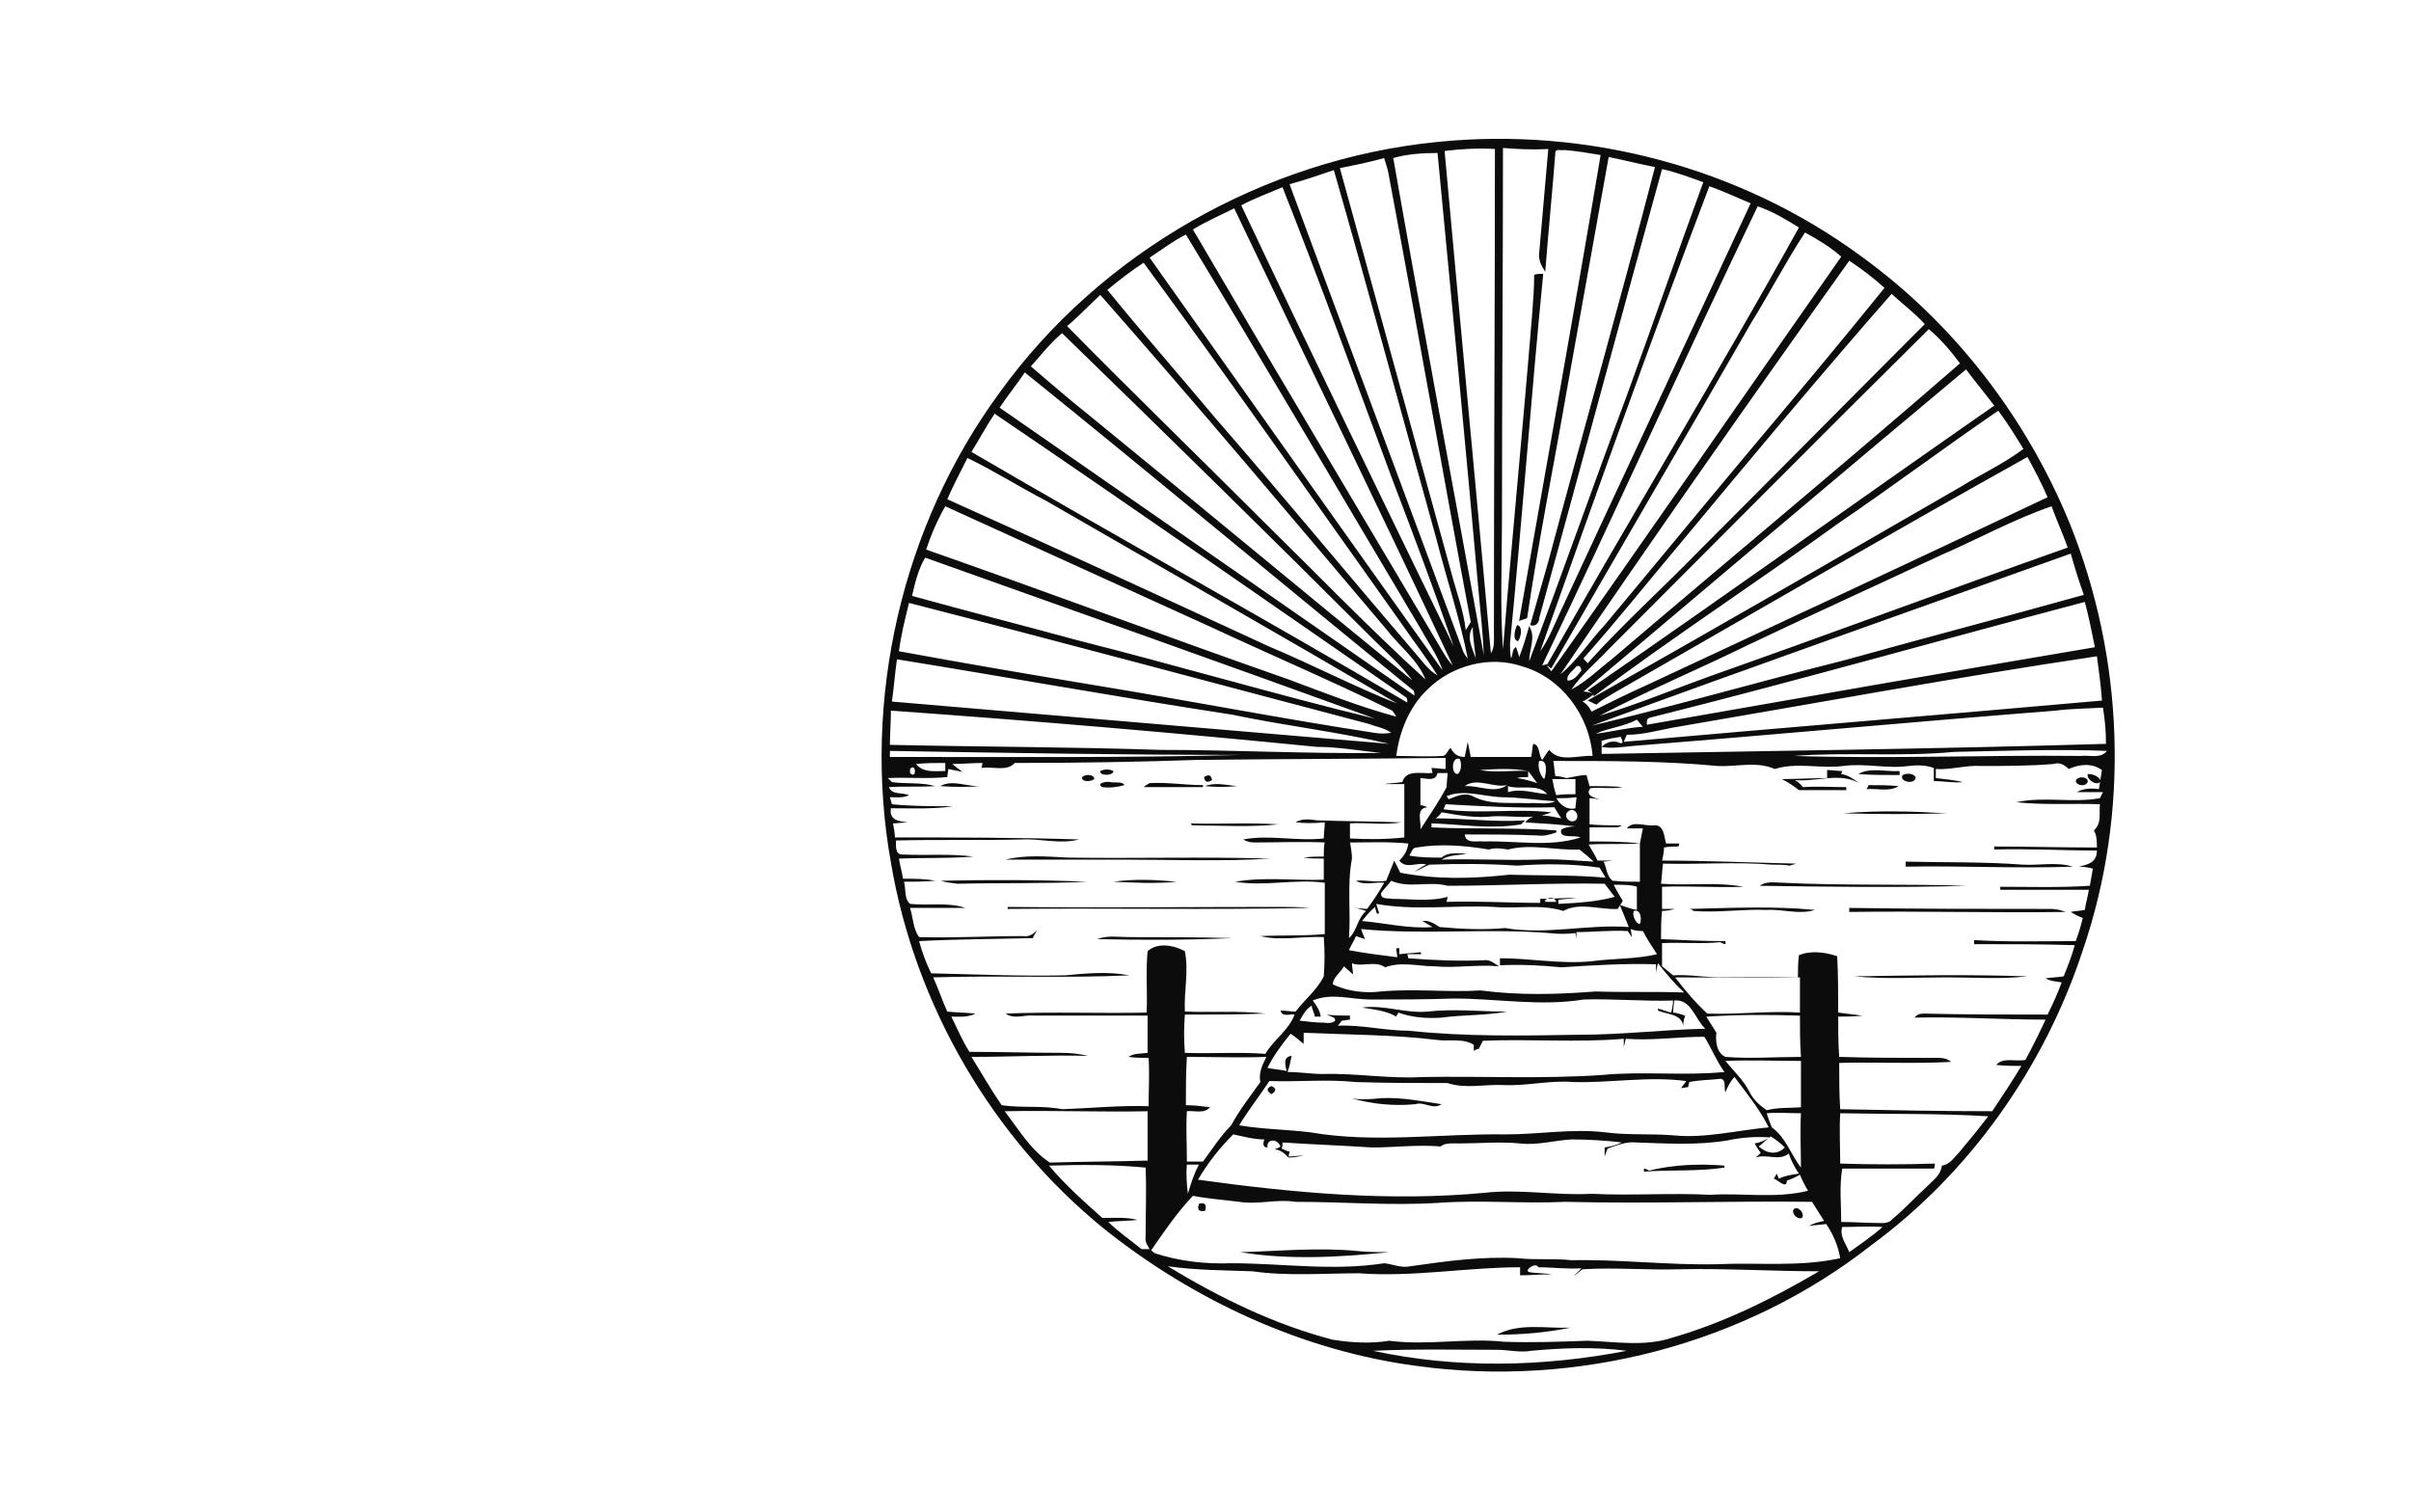 <?xml version="1.0" encoding="utf-8"?>
<!-- Generator: Adobe Illustrator 26.0.3, SVG Export Plug-In . SVG Version: 6.00 Build 0)  -->
<svg version="1.1" id="Слой_2" xmlns="http://www.w3.org/2000/svg" xmlns:xlink="http://www.w3.org/1999/xlink" x="0px" y="0px"
	 viewBox="0 0 239.5 150.2" style="enable-background:new 0 0 239.5 150.2;" xml:space="preserve">
<style type="text/css">
	.st0{fill:#0C0C0C;}
</style>
<g>
	<g>
		<path class="st0" d="M142.8,14.1c14.8-1.5,30,2.5,42,11.3c9.3,6.7,16.5,16.1,20.8,26.6c5.4,13.4,6,28.7,1.3,42.4
			c-3.8,11.6-11.2,22.1-21,29.3c-12.6,9.9-29.3,14.2-45.2,12c-11.3-1.5-22.1-6.5-31-13.6c-11.1-9-18.8-22.2-21.2-36.4
			c-2.9-16.2,1.1-33.5,10.8-46.7C109.3,25.1,125.6,15.8,142.8,14.1z M143.5,15c1.5,16.6,3.1,33.2,4.6,49.9c0.4-0.6,0.3-1.4,0.3-2.1
			c0-16,0.1-32,0.1-48C146.8,14.7,145.1,14.8,143.5,15z M138.4,15.7c2.9,16.5,6,32.9,9,49.4c-0.1-2.1-0.3-4.1-0.5-6.1
			c-1.3-14.6-2.7-29.2-4.1-43.8C141.3,15.2,139.8,15.3,138.4,15.7z M149.3,14.7c0,12.3-0.1,24.7-0.1,37c0,4.3-0.2,8.5,0.1,12.8
			c0.9-11.1,2-22.2,2.9-33.3c0.1-1.3,0.2-2.6,0.2-3.9c0.3-0.1,0.6-0.1,0.9-0.1c-1.2,12.2-2.1,24.5-3.3,36.7c0,0.5,0,1,0.1,1.5
			c0.2-0.3,0.1-1,0.5-1.1c0.1,0.3,0.3,0.8,0.3,1c0.4-1,0.7-2,1-3.1c0.7,1.1,0,2.3,0,3.5c3.3-8.7,6.4-17.6,9.7-26.4
			c2.6-7.1,5-14.1,7.6-21.2c-1.4-0.5-2.7-1-4.1-1.3c-4.1,14.8-8.1,29.7-12.2,44.6c0,0.5-0.4,0.9-0.9,0.7c0.6-2.1,1.2-4.2,1.8-6.3
			c3.5-13.1,7.2-26.1,10.6-39.2c-1.5-0.3-3.1-0.7-4.6-1c-1.4,7.8-2.8,15.6-4.2,23.4c-1.3,7.5-2.8,14.9-3.9,22.4
			c-0.2,0.1-0.6,0.2-0.8,0.3c2.7-15.4,5.5-30.8,8.1-46.3c-1.2-0.2-2.4-0.4-3.6-0.5c-0.3,0.1-0.9-0.2-0.9,0.3
			c-0.3,3.9-0.7,7.9-1,11.8c-0.4-0.6-0.7-1.2-0.6-1.9c0.3-3.4,0.6-6.8,0.9-10.3C152,14.9,150.6,14.8,149.3,14.7z M133.1,16.7
			c3.7,13.4,7.4,26.9,11.1,40.3c0.5,1.9,1.2,3.7,1.4,5.6c0.2-0.3,0.3-0.5,0.5-0.8c-2.8-14.9-5.4-29.8-8.2-44.7
			c-0.1-0.5-0.3-1-0.4-1.4C136.1,16.1,134.6,16.4,133.1,16.7z M128.1,18.3c5.7,15.4,11.5,30.9,17.2,46.3c0.1,0.3,0.3,0.6,0.5,0.8
			c-0.8-4-2.1-7.9-3.1-11.8c-3.4-12.2-6.7-24.5-10.2-36.7C131,17.4,129.6,17.9,128.1,18.3z M123.3,20.4c6.9,14.6,14,29.2,21.1,43.8
			c-1.9-5.5-4-11.1-6.1-16.6c-3.6-9.7-7.1-19.4-10.9-29C126,19.2,124.6,19.7,123.3,20.4z M153,64.7c0.8-1.1,1.3-2.4,1.9-3.7
			c6.3-13.6,12.7-27.2,19-40.8c-1.4-0.6-2.7-1.2-4.1-1.7C164,33.8,158.5,49.2,153,64.7z M118.5,22.8c8.2,14,16.5,27.9,24.8,41.9
			c0.3,0.5,0.6,1,1,1.4c-7.1-15.2-14.5-30.3-21.7-45.4C121.2,21.4,119.8,22,118.5,22.8z M153.2,66.1c0.1,0,0.3-0.1,0.5-0.1
			c8.2-14.5,16.9-28.8,25-43.4c-1.3-0.8-2.6-1.6-4.1-2.1C167.3,35.7,160.4,51,153.2,66.1z M114.2,25.6c9.7,13.7,19.4,27.4,29.1,41
			c-0.5-1.5-1.4-2.7-2.1-4c-7.8-13.1-15.5-26.3-23.4-39.3C116.6,23.9,115.4,24.8,114.2,25.6z M179.3,23.1c-1.9,2.9-3.5,6-5.3,8.9
			c-6.6,11.5-13.3,22.9-19.9,34.4l-0.5-0.3c0.2,0.2,0.4,0.4,0.5,0.6c9.7-13.7,19.2-27.5,28.8-41.2C181.9,24.6,180.6,23.8,179.3,23.1
			z M183.7,25.9C174,39.5,164.4,53.2,155,67c1.7-1.4,2.9-3.3,4.4-4.9c4.6-5.5,9.2-11.1,13.8-16.6c4.7-5.6,9.4-11.2,14-16.9
			C186.1,27.6,184.9,26.7,183.7,25.9z M110,28.8c3.5,4.3,7.1,8.4,10.7,12.7c6.7,7.7,13.2,15.6,19.9,23.4c0.7,0.8,1.3,1.7,2.2,2.2
			c-1.2-1.9-2.6-3.7-3.9-5.6c-8.4-11.8-16.7-23.7-25.3-35.4C112.4,26.9,111.2,27.8,110,28.8z M106,32.4c6.5,6.6,13.1,13,19.6,19.5
			c5.3,5.2,10.5,10.6,16,15.6c-0.8-2-2.6-3.3-3.9-5c-9.4-11.1-18.8-22.3-28.4-33.2C108.2,30.3,107.2,31.4,106,32.4z M166.9,54
			c-3.2,3.8-6.3,7.7-9.6,11.4c0.1,0.2,0.3,0.3,0.4,0.5c3.5-3.9,7.4-7.4,11.1-11.2c7.5-7.5,14.9-15,22.4-22.5c-1-1.1-2.2-2-3.3-3
			C180.7,37.4,173.8,45.7,166.9,54z M191.6,32.7c-10.7,10.6-21.3,21.3-31.9,31.9c-1.2,1.3-2.6,2.4-3.6,3.9c1.5-0.8,2.7-2,4-3
			c11.5-9.8,23.2-19.5,34.6-29.4C193.8,34.9,192.8,33.7,191.6,32.7z M102.4,36.4c1.9,1.6,3.7,3.2,5.6,4.7
			c10.8,8.8,21.5,17.7,32.3,26.5c-1.1-1.5-2.5-2.7-3.7-3.9c-10.3-10.3-20.7-20.5-31.1-30.6C104.3,34.1,103.4,35.3,102.4,36.4z
			 M157.3,68.7c0.2,0,0.7,0.1,0.9,0.2l-0.5-0.3c13.5-9.3,26.9-18.9,40.4-28.3c-0.9-1.2-1.9-2.4-2.8-3.6
			C182.6,47.3,170,58,157.3,68.7z M99.3,40.5c13.7,9.5,27.5,19.1,41.2,28.6c0-0.1,0-0.4-0.1-0.5c-12.9-10.5-25.7-21.2-38.6-31.6
			C101,38.2,100.1,39.3,99.3,40.5z M96.5,44.9c14.4,8.4,29,16.5,43.3,24.9c0-0.1,0-0.4-0.1-0.5c-13.6-9.4-27.2-18.9-40.9-28.2
			C98,42.3,97.3,43.6,96.5,44.9z M182.6,52c-8,5.8-16.3,11.2-24.3,17.2l0-0.2c-0.4,0.3-0.7,0.5-1.1,0.7c0.4,0.2,0.7,0.6,0.9,1
			c1.8-0.9,3.6-1.8,5.4-2.6c13.3-6.2,26.6-12.4,39.9-18.7c-0.6-1.4-1.3-2.7-2-4C187.6,53.1,174,61,160.4,68.8
			c-0.6,0.4-1.3,0.7-1.8,1.2c-0.3-0.1-0.6-0.3-0.9-0.4c12.4-7,24.7-14.1,37-21.2c2.1-1.3,4.3-2.3,6.3-3.8c-0.8-1.3-1.6-2.6-2.5-3.8
			C193.1,44.5,187.9,48.4,182.6,52z M96.1,45.5c-0.7,1.4-1.4,2.7-2,4.1c10.7,4.8,21.3,9.7,31.9,14.6c4.3,1.8,8.5,4,12.8,5.7
			c-11.6-6.8-23.2-13.4-34.8-20.1C101.3,48.4,98.8,46.8,96.1,45.5z M192.7,55.2c-6.4,3-12.8,5.9-19.1,8.9c-4.9,2.4-9.9,4.5-14.7,7
			c3.7-1.1,7.3-2.6,10.9-3.9c11.9-4.2,23.7-8.6,35.6-12.8c-0.5-1.4-1.1-2.7-1.6-4.1C200,51.6,196.4,53.6,192.7,55.2z M92,54.6
			c12,4.2,24,8.7,36,12.9c3.5,1.3,7,2.7,10.7,3.7c-0.1-0.2-0.3-0.5-0.4-0.6c-5.9-2.9-12-5.5-18-8.3c-8.8-4-17.6-8-26.4-12
			C93.1,51.7,92.5,53.1,92,54.6z M158.1,72.1c8.4-2,16.7-4.4,25.1-6.5c7.9-2.2,15.9-4.3,23.8-6.5c-0.5-1.4-0.9-2.7-1.3-4.1
			C189.8,60.7,173.9,66.3,158.1,72.1z M90.6,59.2c5.4,1.5,10.9,2.9,16.4,4.4c9.9,2.5,19.7,5.4,29.6,7.8c-14.9-5.4-29.8-10.7-44.7-16
			C91.2,56.6,90.9,57.9,90.6,59.2z M90.3,59.9c-0.4,1.6-0.8,3.2-1,4.8c6.5,1.2,13,2.3,19.6,3.4c9.2,1.5,18.4,3.3,27.6,4.7
			c0.6,0.1,1.1,0.1,1.7,0c-0.7-0.5-1.5-0.6-2.3-0.9C120.7,67.9,105.5,63.8,90.3,59.9z M163.9,71.3c-0.4,0.1-0.3,0.5-0.3,0.7
			c14.8-2.6,29.7-5.2,44.5-7.7c-0.3-1.5-0.6-3-1-4.5C192.7,63.6,178.3,67.7,163.9,71.3z M146.6,65.4c-0.1-1-0.3-2.1-0.3-3.1
			C145.6,63.3,146.3,64.5,146.6,65.4z M166.1,72.3c-1.5,0.3-3,0.7-4.5,0.7c-0.1,0.2-0.2,0.5-0.3,0.7c15.8-1.4,31.7-2.7,47.5-4.1
			c-0.1-1.5-0.3-2.9-0.5-4.4C194.2,67.3,180.2,69.9,166.1,72.3z M89.1,65.5c-0.2,1.4-0.3,2.8-0.5,4.2c16.5,1.4,32.9,2.8,49.4,4.2
			c-5.1-1.2-10.4-1.8-15.6-2.9C111.3,69.3,100.2,67.3,89.1,65.5z M141.8,68.5c-1.8,1.7-2.8,4.2-3.1,6.6c1.5,0,3.1,0.1,4.6,0
			c0.4,0,0.5-0.6,0.8-0.8c0.3,0.6,0.7,0.9,1.4,0.9c0.1-0.5,0.2-1,0.3-1.5c0.1,0.5,0.2,1,0.3,1.5c2,0,4,0,6,0
			c0.1-0.4,0.1-0.9,0.2-1.3c0.7,0.1,0.5,1.1,0.9,1.6c0.2-0.3,0.5-0.8,0.7-1c1,1.3,2.9,0.5,4.3,0.6c-0.3-4-3.1-7.8-7-8.9
			C148,65.1,144.2,66.1,141.8,68.5z M156.6,66.2c-0.3,0.4-1,0.8-0.9,1.4c0.6,0.1,1.1-0.6,1.4-1C157,66.2,156.9,66.1,156.6,66.2z
			 M88.5,70.6c0,1.1-0.1,2.3-0.1,3.4c9,0.2,17.9,0.2,26.9,0.5c7.3,0,14.6,0.4,21.9,0.3c-2.1-0.2-4.2-0.6-6.4-0.6
			C116.7,72.8,102.6,71.6,88.5,70.6z M204.2,70.6c-14,1.1-28,2.4-41.9,3.5c-1.1,0.1-2.2,0.3-3.2,0.1c0.4-0.4,0.9-0.6,1.5-0.5
			c0.9,0.4,0.5-0.2,0.4-0.5c-0.6,0.1-1.3,0.2-1.9,0.4c0,0.4,0,0.8,0,1.3c16.7-0.3,33.4-0.5,50.1-1c0-1.2-0.1-2.4-0.3-3.6
			C207.3,70.4,205.7,70.4,204.2,70.6z M162.6,71.5c-1.3,0.7-2.8,0.8-4.1,1.4c1.6-0.2,3.1-0.6,4.7-0.7C163,72,162.8,71.7,162.6,71.5z
			 M88.4,74.6c0,0.2,0,0.5,0,0.6c11.6,0,23.3,0.1,34.9-0.2C111.6,75,100,74.8,88.4,74.6z M194.1,74.7c-5.3,0.5-10.6,0-15.9,0.4
			c9.5,0.3,19-0.1,28.5,0c0.9-0.1,2,0.3,2.6-0.5C204.2,74.4,199.1,74.6,194.1,74.7z M144.8,76.9c0.4-0.3,0.4-1.1,0.2-1.5
			C144.2,75.1,144.1,76.9,144.8,76.9z M100.8,75.8c-0.8,0.9-2.2,0.3-3.3,0.5l0.1-0.5c-1,0-2,0.1-3,0.1c0.3,0.3,0.7,0.5,1,0.8
			c-0.3-0.1-1-0.2-1.4-0.3c0,0.2-0.1,0.6-0.1,0.8c-2,0.2-3.9,0-5.9,0.1l0.4,0.4c1.4,0.2,2.9,0,4.3,0.4c-1.5,0.1-3.1,0-4.6,0.1
			c0.3,0.8,1.3,0.5,2,0.8c-0.6,0.3-1.3,0.2-1.9,0.2l0.2,0.7c2,0.2,4,0.2,6.1,0.2c-2,0.3-4.1,0.2-6.2,0.2c-0.2,1.2,0.8,1.3,1.7,1.4
			c-0.4,0-1.1,0.1-1.5,0.1c0.1,0.4,0.2,1.1,0.2,1.4c6.1,0,12.2,0,18.3,0.2c-1.9,0.5-3.8-0.1-5.7,0c-4.2,0.1-8.3,0-12.5,0.1
			c0,0.6-0.1,1.5,0.8,1.4c2.3,0.1,4.6-0.1,6.9,0.2c-2.5,0.2-5,0.1-7.4,0.2c0.1,0.7,0.3,1.3,0.4,2c1.1,0,2.2,0,3.2,0.2
			c-1,0.1-2.1,0.1-3.1,0.1c0.2,0.7,0,1.7,0.6,2.2c1.8,0.2,3.7-0.2,5.5,0.4c-1.8,0-3.7,0-5.5,0c0.3,0.9,0.3,2.1,0.9,2.9
			c3.4,0.1,6.8-0.1,10.3-0.1c0.6,0.1,1.1-0.2,1.4-0.6c-0.1,0.3-0.3,0.5-0.4,0.8c-3.8,0.1-7.6,0.1-11.3,0.3c0.3,1.1,0.7,2.2,1.2,3.2
			c4.4,0.1,8.9,0.3,13.3,0.2c2.1-0.2,4.3-0.4,6.4,0c-6.5,0.3-13,0-19.5,0.2c0.5,1.1,0.9,2.3,1.4,3.4c0.9,0.1,1.8,0.1,2.8,0.2
			c-0.8,0.4-1.6,0.3-2.4,0.3c0.6,1.2,1.1,2.4,1.8,3.5c3.1,0,6.1,0.1,9.2,0.1c0.9,0,1.7,0.1,2.6,0.3c-3.9-0.1-7.7,0.1-11.6,0.1
			c1,1.6,1.9,3.2,3,4.8c2,0.3,4,0,6,0.4c2.9-0.1,5.8-0.4,8.6-0.3c0-1.6,0.1-3.2,0-4.8c-0.7,0-1.3,0-2-0.1c0.6-0.4,1.3-0.3,1.9-0.4
			c0-1.2,0-2.5,0-3.7c-3.8,0-7.5,0-11.3,0c-0.9-0.1-2,0.4-2.8-0.2c4.7-0.2,9.4,0,14-0.1c0.1-2-0.1-4.1,0.1-6.1c1-0.9,2.6-0.6,3.7,0
			c0.4,2-0.1,4,0,6c2.7,0.1,5.4-0.1,8,0.2c-2.7,0.1-5.3,0.1-8,0.1c-0.1,1.3-0.1,2.5,0,3.8c2.7,0.1,5.4-0.1,8,0.1
			c0.8-1.4,2.3-2.3,2.9-3.9c-0.5-0.1-1.2,0.3-1.4-0.4c0.5,0,1,0.1,1.5,0.1c0.9-1.2,2.1-2.1,2.8-3.5c0.1-1.3,0.1-2.6,0-3.9
			c-2.1-0.1-4.3,0.4-6.3-0.1c2.1-0.1,4.3,0,6.4-0.2c0-1.7,0-3.4,0-5.1c-3-0.4-6,0.4-8.9-0.1c2.9-0.5,5.9-0.1,8.8-0.2
			c0-0.7,0-1.4,0-2.1c-0.7,0-1.4,0-2-0.1c0.7-0.1,1.3-0.1,2-0.1c0-0.4,0-1.1,0.1-1.4c-2.3-0.1-4.6,0-7,0c-0.4,0-0.8-0.1-1.1-0.3
			c2.6-0.5,5.3,0.2,8-0.1c0-0.4,0.1-1.2,0.1-1.6c-1,0.1-2,0.1-2.9,0c0.6-0.4,1.4-0.3,2.1-0.2c2.8,0.1,5.6,0.1,8.4,0.2
			c-1.7,0.3-3.4,0-5.1,0.1c0,0.4,0,1.1,0,1.5c1.8,0.1,3.6,0.1,5.4-0.1c0-1.8,0-3.5,0-5.3c-0.7,0-1.3,0-2,0c0.6-0.1,1.2-0.1,1.8-0.2
			c0.4-1.3,1.9-0.8,3-0.9l-0.1-0.5c0.5,0,0.9,0.1,1.4,0.1c0-0.3,0-0.8,0-1.1c-8.2,0.1-16.5,0.1-24.7,0.2
			C113,75.7,106.9,75.8,100.8,75.8z M152.9,75.6c-0.2,0.5,0.1,1.5,0.5,1.8C153.6,76.9,153.8,75.4,152.9,75.6z M154.3,75.6
			c0.1,0.5,0.1,1,0.2,1.5c0.3,0,0.8,0.1,1.1,0.2c0.7-0.1,1.3-0.3,2-0.3c0.1,0.3,0.2,0.8,0.3,1.1c1.1,0,2.2,0,3.3,0.1
			c-1.1,0.2-2.2,0-3.2,0.1c-0.6,0.7,0.4,1,0.9,1.1c-0.2,0-0.7-0.1-1-0.1c0,0.9,0,1.7,0,2.6c1.1,0.1,2.2,0.1,3.2,0.1
			c-0.1,0.1-0.4,0.2-0.5,0.2c-0.9,0-1.8,0-2.7,0c0,0.3,0,1.1,0,1.4c1.7,0,3.4,0,5,0.2c0.1-0.5,0.2-1,0.3-1.5c-0.5,0-1.1,0-1.6,0
			c0.6-0.8,1.8-0.2,2.7-0.3c1-0.1,1,1.1,1.2,1.8c0.4,0,0.9,0,1.3,0c0,0.1,0,0.2-0.1,0.3c-0.5,0-0.9,0-1.4,0.1c0,0.3-0.1,1-0.2,1.3
			c4.4,0,8.9,0.2,13.3,0.3c-0.2,0.1-0.4,0.1-0.6,0.2c-0.6-0.1-1.2-0.1-1.8-0.1c-3.6-0.3-7.2,0-10.8-0.1c-0.1,0.6-0.1,1.3-0.2,2
			c2.7,0.2,5.5-0.2,8.2,0.3c-2.7,0.1-5.4-0.1-8.1,0c0,0.7,0,1.5,0,2.2c0.3,0,1,0,1.3,0c-0.4,0.1-0.8,0.2-1.3,0.2
			c-0.1,0.9-0.1,1.8-0.1,2.8c2.1,0.1,4.2,0.2,6.4,0.2c0,0.1,0,0.2,0,0.3c-0.1,0-0.4-0.1-0.5-0.2c-1.9,0.2-3.8,0-5.8,0.1
			c0,0.8,0,1.5,0,2.3c0.4,0.3,0.7,0.6,1.1,0.9c1.6-0.1,3.1,0.2,4.7,0.2c2.6,0,5.1,0,7.7,0c0-0.7,0-1.5,0.1-2.2
			c1.2-0.5,2.6-0.3,3.8,0.1c0.1,1.9,0.1,3.7,0.1,5.6c0.8,0.1,1.6,0.2,2.4,0.3c-0.8,0.1-1.6,0.1-2.4,0.1c0,1.3,0,2.7,0.1,4
			c3,0.1,6.1,0.1,9.1,0.1c0.7,0,1.5-0.1,2,0.4c-3.7,0.2-7.4,0-11.1,0.1c0,1.5,0,3.1,0.1,4.6c5,0.1,10.1,0.2,15.1,0.2
			c1-1.5,2-3,2.9-4.5c-0.8,0-1.6,0-2.5-0.1c0.7-0.8,1.9-0.3,2.9-0.5c0.7-1.3,1.4-2.7,2-4c-4.3,0-8.7-0.3-13-0.2
			c0.2-0.3,0.5-0.4,0.9-0.4c4.1,0.1,8.2,0.1,12.3,0.1c0.5-1,1-2.1,1.4-3.2c-0.5-0.1-1.1-0.1-1.6-0.4c0.6-0.1,1.2-0.1,1.8-0.2
			c0.4-1,0.8-2,1.1-3.1c-3.3-0.1-6.7-0.1-10-0.1c0-0.1,0-0.3,0-0.4c3.4,0.2,6.8,0.1,10.1,0.1c0.3-0.8,0.5-1.5,0.7-2.3
			c-0.3-0.1-0.9-0.4-1.2-0.6c0.5-0.1,0.9-0.1,1.4-0.2c0.1-0.7,0.3-1.3,0.4-2c-2.9,0-5.8,0-8.8,0c0-0.1,0-0.2,0-0.3
			c3,0,5.9,0.1,8.9-0.1c0.1-0.6,0.2-1.1,0.3-1.7c-0.3-0.1-1-0.2-1.4-0.2c0.9-0.2,1.8-0.4,1.8-1.6c-3.4,0-6.8-0.2-10.2-0.1l0-0.3
			c3.4,0,6.8,0.1,10.2,0.1c0-0.6,0-1.2-0.3-1.7c0.8-0.7,0.5-1.7,0.6-2.6c-2.8-0.1-5.6,0.1-8.3-0.2c2.7-0.6,5.6,0.1,8.3-0.4l0.3-0.6
			c-0.9,0-1.7,0-2.6,0c0.7-0.4,1.5-0.4,2.2-0.3c0.1-0.6,0.2-1.3,0.3-1.9c-1-0.7-2.2-0.6-3.3-0.1c-0.4-0.4-0.9-0.7-1.5-0.5
			c-2.4,0.2-4.8,0.2-7.2,0.2c-1.5-0.1-3,0.4-4.5,0.3l0,0.9c0.9,0.1,1.8,0.2,2.7,0.4c-1,0.1-1.9-0.1-2.9-0.1c0-0.4,0-0.9,0-1.3
			c-0.8-0.3-1.7-0.3-2.5-0.2c-2.2,0.3-4.3-0.3-6.5,0c-2.2,0.3-4.6-0.4-6.8,0.3c-1.8-0.8-3.8-0.2-5.7-0.3
			C165.5,75.6,159.9,75.6,154.3,75.6z M93.9,76.6l0-0.8c-1,0-1.9,0-2.9,0.1C91.7,76.8,92.9,76.6,93.9,76.6z M90.4,76.4l0,0.4
			C91.1,77.5,91,75.7,90.4,76.4z M147,76.5c1.6,0.3,3.2,0,4.8,0.1l0,0.6c-0.3,0-0.8,0-1.1,0.1c0.7,0.1,1.4,0.3,2,0.5
			c-0.3-0.4-0.6-0.8-0.9-1.2C150.2,76.3,148.6,76.4,147,76.5z M142.8,76.8c-0.2,0.9-1.2,0.5-1.7,0.5c0,0.9,0,1.8,0,2.7
			c0.2,0,0.5,0.1,0.7,0.2c-1.2,0.1-0.6,1.4-0.7,2.2c0.9-1.4,1.8-2.7,2.6-4.2c0-0.4,0.1-1.1,0.1-1.4C143.5,76.8,143,76.8,142.8,76.8z
			 M145.5,78.1c1.4-0.1,3,0.8,4.2-0.1C148.3,78.3,146.7,77.2,145.5,78.1z M154.2,77.4c0.1,0.5,0.2,1.1,0.4,1.6
			c0.6-0.1,1.3-0.1,1.9-0.1c0-0.4,0-1.1,0-1.5C155.8,77.4,155,77.4,154.2,77.4z M149.8,78.7c1.3-0.4,2.6,0.1,3.9,0.2
			c-0.9-1.1-2.7-0.4-3.9-0.8C149.8,78.3,149.8,78.6,149.8,78.7z M143.7,79.1l0.2,0.3c0.8-0.3,1.6-0.7,2.4-0.3
			c1.7,0.9,3.6,0.6,5.5,0.7c0.9-0.1,1.9,0.2,2.7-0.2c-1.8-0.1-3.6-0.4-5.4-0.4C147.2,79.1,145.4,78.4,143.7,79.1z M154.6,79.3
			c0.4,0.7,1.1,1.2,1.9,1c0-0.3,0.1-0.8,0.1-1.1C155.9,79.3,155.3,79.3,154.6,79.3z M143.6,79.9l-0.2,0.5c3.6,0.5,7.1-0.1,10.7,0.3
			c-1.8,0.8-3.9,0.3-5.8,0.4c-1.7,0.2-3.4-0.1-5.1-0.4c-0.1,0.2-0.4,0.5-0.6,0.6c3,0,5.9,0.4,8.9,0.2l-0.4,0.4c-3,0.5-5.9,0-8.9-0.1
			c0,0.1,0,0.3,0,0.4c4.1,0.2,8.3,0,12.4,0.3l0,0.2c-0.6,0.2-1.2,0.4-1.9,0.3c-2.4-0.1-4.8-0.1-7.2-0.1c0.1,1,1.3,0.6,1.9,0.7
			c3.2-0.1,6.5,0.6,9.6-0.4c-0.6-0.3-2.2,0.2-1.9-0.8c0.4-0.2,0.9-0.3,1.4-0.3c-1.7-0.2-3.3-0.3-5-0.4c0.9-1.1,2.4-0.6,3.6-0.4
			c-0.3-0.4-0.5-0.8-0.7-1.1C150.8,80.3,147.2,80.1,143.6,79.9z M155.8,80.6c-0.6,0.4,0.1,1.3,0.7,0.9
			C157,81.1,156.4,80.1,155.8,80.6z M134.1,83.7c0.1,0.4,0.2,1.2,0.2,1.6c-0.5,2.6-0.1,5.2-0.3,7.9c0.8-0.7,0.8-1.9,1.7-2.7
			c-0.3-0.1-0.9-0.3-1.2-0.3c0.3,0,1,0.1,1.3,0.1c0.6-0.8,1.2-1.7,1.7-2.6c-0.9-0.1-2,0.3-2.8-0.2c1-0.1,2,0.2,3,0
			c0.3-0.7,0.5-1.3,0.8-2c0.2,0.4,0.4,0.8,0.6,1.2c3.6,0.7,7.2,0.6,10.8,0.2c3.2,0.1,6.4,0,9.6,0.3c-0.2-0.3-0.4-0.7-0.6-1
			c-2.7-0.4-5.5-0.4-8.2-0.2c-2.9-0.2-5.8-0.2-8.7-0.1c-0.5,0.2-1,0.5-1.5,0.7c0.3-0.2,0.9-0.6,1.2-0.7c-0.9-0.3-2,0.5-2.7-0.4
			c0.5-0.5,0.8-1,0.9-1.7C137.8,83.6,135.9,83.7,134.1,83.7z M140,85c1.1,0.2,2.1,0.2,3.2,0.2c0.7-0.6,1.7-0.4,2.5-0.4
			c-0.8,0.2-1.7,0.1-2.5,0.6c3.2-0.1,6.4,0.1,9.5,0c1.9-0.1,3.7,0.1,5.6,0.2c-0.4-0.4-0.9-0.8-1.4-1.2c-2.4,0.1-4.8-0.6-7.1,0
			c-0.6-0.1-1.3-0.2-1.9,0c-2.4-0.4-4.8-0.6-7.2-0.2C140.3,84.2,140.2,84.7,140,85z M157.8,83.9c0.3,0.5,0.6,1,0.9,1.6
			c0.5,0,1,0,1.6,0c-0.3,0-0.8,0.1-1,0.1c0.3,0.6,0.3,1.5,0.9,1.9c0.9,0.1,1.8,0.1,2.7,0.1c0-1.3,0-2.5,0-3.8
			C161.2,83.9,159.5,83.8,157.8,83.9z M138.2,87.5c-0.3,0.4-0.7,0.8-1,1.2c-0.1,0.7,0.7,0.5,1.1,0.6c1.8,0,3.7,0.3,5.5-0.2l-0.1,0.5
			c3.1-0.1,6.2,0.1,9.3,0.1l0-0.4c1.2,0,2.4-0.1,3.6-0.1c-0.6,0.1-1.2,0.1-1.8,0.2l0,0.4c1.9-0.1,3.8-0.2,5.6-0.7
			c-0.3-0.4-0.7-0.9-1-1.3c-5.2-0.1-10.4,0.2-15.6,0.2C141.9,87.5,140,88.3,138.2,87.5z M160.3,87.9c0.3,0.6,0.6,1.1,0.9,1.6
			c-0.2,0.3-0.3,0.5-0.5,0.8c-1.8,0.1-3.8-0.7-5.4,0.2c-2.2-0.7-4.6-0.2-6.9-0.4c-3.9-0.2-7.8,0.4-11.7-0.3c0.1,0.2,0.2,0.7,0.3,0.9
			l-0.2,0.1c-0.1-0.2-0.2-0.6-0.2-0.7c-0.5,0.4-0.9,0.9-1.3,1.4c2.3,0.2,4.7,0.8,7,0.6c-0.3-0.2-0.7-0.4-1-0.6
			c0.7-0.1,1.2,0.3,1.7,0.6c2.2,0.2,4.4,0.3,6.5,0.1c4.1,0.7,8.2-0.4,12.3-0.1c-0.3-0.7-0.6-1.5-0.9-2.2c0.6,0.2,1.1,0.4,1.7,0.5
			c0-0.8,0-1.5,0-2.3C162.1,87.9,161.2,87.9,160.3,87.9z M153.5,89.4l0,0.2c0.3,0,0.8,0,1.1,0C154.4,89.1,154,89.1,153.5,89.4z
			 M162.3,90.5c-0.2,0.4,0.2,1.3,0.6,1.3C163.1,91.3,163,90.3,162.3,90.5z M162,92.3c0,0.2,0.1,0.6,0.1,0.8l-0.4-0.6
			c-1.7-0.1-3.4,0.1-5.1,0.1c0,0.2,0,0.5,0,0.7c0-0.2-0.1-0.5-0.1-0.6c-0.9,0.1-1.7,0.1-2.6,0c-6.2-0.5-12.5,0.2-18.7-0.4
			c0.1,0.3,0.3,0.8,0.4,1c-0.3-0.1-0.6-0.2-0.9-0.3c-0.2,0.5-0.5,0.9-0.7,1.4c1.6,0.3,3.2,0.5,4.8,0.7c0-0.2-0.1-0.7-0.1-0.9h0.3
			c0,0.1,0,0.4,0,0.6c0.7-0.1,1.4-0.1,2.1-0.2l0.1,0.2c-0.4,0-1.1,0-1.4,0l0.1,0.4c2.5,0.2,5,0.3,7.5,0.2c0.6-0.1,1,0.3,1.5,0.6
			c-2.1-0.2-4.3,0.2-6.4,0c-1.6,0-3.3-0.5-4.9,0.1c-1-0.7-2.3,0-3.3-0.4c0,0.3,0.1,0.8,0.1,1.1c-0.2-0.2-0.7-0.6-0.9-0.8
			c-0.3,0.6-1.1,1.1-1.1,1.8c1.5,0.7,3.2,0.9,4.8,0.7c3.3-0.3,6.6,0.1,9.9-0.1c3.8,0.5,7.6,0.4,11.4,0.1c2.9,0.1,5.8,0,8.8,0.1
			c-1-0.9-1.8-1.9-2.6-2.9c-0.1,0.3-0.2,0.8-0.2,1.1c0-0.3,0-0.8,0-1c-3.1-0.1-6.3,0.1-9.4,0.3c-2-0.2-4.1-0.3-6.1-0.2
			c0-0.2,0-0.5,0-0.7c3,0,6,0.6,9.1,0.3c2.2-0.3,4.4-0.2,6.5-0.7c-0.5-0.8-1-1.5-1.4-2.3C162.6,92.5,162.2,92.4,162,92.3z
			 M166.4,97.1c1,1.3,2,2.5,3.2,3.6c3.1,0.1,6.2-0.3,9.2-0.1c0-1.2,0-2.3,0-3.5C174.6,97.2,170.5,97.1,166.4,97.1z M130.4,99.4
			c0.4,0.5,0.7,1,0.8,1.6c-0.1,0-0.4,0-0.6,0c0-0.3-0.3-0.8-0.3-1.1c-0.6,0.4-0.8,0.8-1.2,1.5c0.8,0.1,1.6,0.2,2.5,0.2
			c0.3,0.1,1.4,0,0.9-0.5c-0.2-0.1-0.5-0.2-0.7-0.3c0.8,0.1,1.5,0.1,2.3,0.1c0,0.1,0,0.3,0,0.4c-0.2,0-0.6,0.1-0.8,0.1
			c-0.1,0.1-0.3,0.4-0.4,0.5c2.4-0.1,4.7,0.5,7,0.5c5.7,0.6,11.3,0.5,17,0.4c4.2,0,8.3-0.5,12.5-0.6c-1-0.9-1.4-3-3.1-2.8
			c0,0.3-0.1,0.8-0.1,1.2c0.3,0,0.9,0.2,1.2,0.3c-0.1,0.3-0.2,0.6-0.2,1c-0.2-1.2-1.6-1.1-2.5-1.5c0-0.1,0-0.2,0-0.2
			c0.4,0.1,0.9,0.3,1.3,0.4c0.1-0.3,0.2-0.9,0.2-1.2c-3,0.1-5.9-0.2-8.9-0.1c-4.3,0.7-8.6-0.1-12.9-0.1c-2.8,0.1-5.6,0.1-8.3,0.1
			C134.2,99.3,132.3,98.6,130.4,99.4z M169.5,101c0.3,0.5,0.7,1.1,1,1.6c-0.1,0.8,0,2,0.9,2.4c2.5,0.2,5,0,7.5,0
			c-0.1-1.4-0.1-2.7-0.1-4.1C175.7,100.8,172.6,100.8,169.5,101z M129.5,102.6c0,0.3,0,0.8,0,1.1c-0.4-0.3-0.8-0.7-1.3-1
			c-0.9,1.1-1.7,2.2-2.3,3.4c0.5,0.1,1.5,0.2,1.9,0.3c-0.1-0.6-0.4-1.4,0.5-1.5c-0.1,0.5-0.2,1.1-0.4,1.6c1.2,0,2.4,0.2,3.5,0.2
			c3.3-0.1,6.6,0.5,9.9,0.3c5.9-0.1,11.9,0.2,17.8-0.2c4.1-0.4,8.1,0.1,12.2-0.3c-0.8-1.1-1.3-2.4-2-3.5c-2.6,0-5.2,0.4-7.8,0.2
			c-0.1,0.3-0.1,0.5-0.2,0.8c0-0.2,0-0.6,0-0.8c-4.6,0.4-9.3,0-14,0.2c-0.1,0.2-0.3,0.6-0.4,0.8c-0.2,0-0.3,0.1-0.5,0.2
			c0-0.2,0-0.5,0-0.6c-1.1-0.7-2.5-0.3-3.8-0.5C138.5,102.8,134,102.8,129.5,102.6z M117.9,105c-0.1,1.6-0.1,3.2-0.1,4.8
			c0.8,0,1.6,0.1,2.4,0.2c-0.6,0.7-1.6,0.3-2.3,0.4c-0.1,1.7,0,3.3,0,5c0.5,0,1.1,0,1.6,0c0.9-1.2,1.7-2.5,2.8-3.6
			c0.8-1.5,1.9-2.9,2.9-4.3c-0.2-0.9,0.2-1.7,0.6-2.5C123.1,105.1,120.5,105,117.9,105z M171.4,105.4c0.8,1,1.8,1.9,2.4,3.1
			c0.4,0.8,1,1.3,1.7,1.8c1.1-0.3,2.3-0.2,3.4-0.3c0-1.5,0-3.1,0-4.6C176.4,105.4,173.9,105.3,171.4,105.4z M170.7,107.2
			c-1,0.1-1.9,0.1-2.9,0.3c0,0.1-0.1,0.4-0.1,0.5c-0.2,0-0.5,0.1-0.7,0.1c0.1-0.2,0.4-0.5,0.5-0.7c-3.7-0.5-7.5,0.2-11.2,0.1
			c-2.3-0.2-4.6,0.4-6.9,0.3c-1.9-0.1-3.8,0.4-5.6-0.2c-3,0-6.1,0-9.1-0.1c-2.9-0.3-5.8,0-8.6-0.1c-1,1.5-2.1,2.9-3,4.4
			c2.4,0.4,4.7,0.4,7.1,0.7c6.4,1.1,12.9,0.1,19.4,0.2c3.3,0,6.6-0.6,9.9-0.2c2.3,0.3,4.5,0.1,6.8,0.3c3.1,0.3,6.2-0.5,9.4-0.8
			c-0.9-1.8-2.2-3.4-3.4-5c-0.4,0.4-0.7,1-0.9,1.5C171.2,108.2,171.6,107,170.7,107.2z M99.8,110.4c1.4,1.8,2.6,3.9,4.5,5.1
			c3.2-0.1,6.5-0.1,9.7-0.2c0-1.6,0-3.3,0-4.9C109.3,110.5,104.6,110.3,99.8,110.4z M175.5,110.6c0.1,0.4,0.4,1.1,0.5,1.4
			c1.4,1,1.9,2.7,2.9,4c0-1.8-0.1-3.6,0-5.4C177.7,110.6,176.6,110.5,175.5,110.6z M182.8,110.6c-0.1,1.7,0,3.3,0,5
			c3.1,0.1,6.3,0.1,9.4,0c0,0.1,0,0.4-0.1,0.5c-3,0-6.1,0-9.1,0c-0.3,1.8-0.1,3.5-0.1,5.3c1.2,0,2.4,0.1,3.6,0.1
			c0.5,0,1.1,0.1,1.5-0.4c1.2-1,2.3-2.2,3.5-3.3c0.6-0.6,1.3-1.1,1.4-2c0.8-0.1,1.2-0.8,1.7-1.3c1-1.2,2-2.4,2.9-3.6
			C192.6,110.6,187.7,110.7,182.8,110.6z M119,117.2c9.4,1.3,19,2.2,28.5,1.3c3.5-0.4,7.1,0.3,10.6,0.1c3.9,0.2,7.8-0.1,11.8,0.1
			c3.2-0.2,6.5,0.4,9.7-0.4c-0.3-0.5-0.6-1.1-0.8-1.6c-0.3,0.2-1,0.5-1.3,0.6c0,0.9-0.9-0.1-1.3-0.2l0.3-0.5l0.2,0.5
			c0.6-0.3,1.3-0.4,2-0.5c-0.4-0.6-0.8-1.3-1-2c-1,0.8-2.2,0-3.3,0.4c0.2-0.2,0.4-0.3,0.5-0.5c-0.2-0.2-0.5-0.7-0.6-0.9
			c0.6-0.1,1-0.3,1.5-0.6c-1.4-0.1-2.8,0-4.2,0.3c-3,0.5-6.1,0.3-9.1,0.2c-1-0.1-1.9,0.3-2.8,0.6c-0.1,0.2-0.2,0.5-0.3,0.8
			c0-0.2,0-0.7,0-0.9c0.6-0.1,1.1-0.2,1.7-0.5c-1.7-0.2-3.3-0.3-5-0.3c-1.7,0.1-3.4,0.6-5.1,0.4c-2-0.2-4,0-6,0
			c-0.7,0-1.4-0.1-1.9,0.3c-2.3-0.2-4.5,0.1-6.8,0.1c-3-0.2-6-0.3-8.9-0.5c0,0.2,0,0.5-0.1,0.6c0.2,0.1,0.6,0.3,0.8,0.3l-0.1,0.5
			c0.5,0,1-0.1,1.5-0.1c-0.5,0.1-1,0.2-1.5,0.2c-0.4-0.4-0.8-0.8-1.4-0.8c0.2-0.1,0.5-0.2,0.6-0.3c-0.3-0.8-1.4-0.8-1.3,0.1
			c-0.4,0-0.5-0.3-0.3-0.8c-1.1,0-2.1-0.3-3.1-0.5C121.2,114,120,115.5,119,117.2z M174.7,113.9c0.8,0.7,1.8,0.9,2.6,0.1
			c-0.4-0.4-0.9-0.8-1.4-1.1C175.6,113.1,175,113.7,174.7,113.9z M104.2,115.8c1.6,1.9,3.5,3.6,5.3,5.2c1.2,0,2.4-0.1,3.5,0.2
			c-1,0.1-2,0.1-2.9,0.2c1,1,2.2,1.8,3.3,2.7c0.2,0,0.6,0,0.8,0c0.1,0.1,0.4,0.3,0.5,0.4c2.4,0.8,5.1,1.1,7.6,1c5,0,10.1,0.8,15.2,0
			c0.9,0.1,1.7,0.5,2.6,0.3c3.5-0.5,7.1-1,10.7-0.8c1.8,0.2,3.5,0,5.3,0.2c4.8-0.1,9.6,0.5,14.4,0.4c4.1-0.2,8.2,0.3,12.3-0.6
			c-0.2-1.2-0.7-2.4-1.4-3.4c-0.6,0.1-1.2,0.1-1.7,0.2c0.5-0.3,1-0.4,1.5-0.5c-0.4-0.6-0.8-1.3-1.2-1.9c-8.2-0.1-16.4,0.2-24.5,0
			c-4.2,0.2-8.4-0.2-12.6,0.1c-4.7,0.3-9.4-0.1-14.2-0.1c-1.9-0.3-3.7,0.3-5.6,0c-1.5-0.2-3.1-0.3-4.6-0.6c-1.6,1.7-2.9,3.6-4.2,5.5
			c-0.2-0.4-0.6-0.9-0.5-1.4c0-2.3,0.1-4.6,0-6.9C110.7,115.7,107.5,115.7,104.2,115.8z M117.9,115.7c-0.1,1,0,2,0.1,2.9
			c0.3-1,0.6-2,1.1-2.9C118.8,115.7,118.2,115.7,117.9,115.7z M183,121.9c-0.3,0.9,0.4,1.7,0.7,2.5c1.1-0.8,2.3-1.6,3.3-2.5
			C185.7,121.8,184.3,121.9,183,121.9z M116,125.8c5.1,3.1,10.6,5.8,16.4,7.3c1.9,0.3,3.8,0.4,5.6,0.1c3.8,0.5,7.6-0.3,11.4,0.1
			c2.8,0.1,5.5,0,8.3-0.1c2.8,0.1,5.7,0.6,8.4-0.3c5.2-1.5,10-3.9,14.6-6.6c-4.6,0-9.3-0.3-13.9-0.2c-3.2,0.1-6.4-0.2-9.6,0
			c-0.3,0.2-0.6,0.5-0.9,0.7c0.2-0.2,0.6-0.6,0.8-0.8c-1.4,0.1-2.9-0.1-4.3-0.1c-0.2-0.6-1.6,0.4-0.8,0.5c0.7,0.1,1.5,0.1,2.2,0.2
			c-1.1,0-2.1,0.1-3.2,0.1c0-0.2,0-0.6,0-0.8c-5.3,0-10.6,1-16,0.6c-3.5,0-7.1,0.3-10.6-0.2C121.6,126.2,118.8,126.2,116,125.8z
			 M136.4,134.2c8.3,1.8,16.9,1.6,25.2,0c-3.1-0.4-6.3-0.3-9.5,0c-1.1,0.2-2.3-0.1-3.4-0.1C144.6,134.1,140.5,134,136.4,134.2z"/>
	</g>
	<path class="st0" d="M150.7,62.1c0.6,0.1,0.4,1.2,0.1,1.6C150.2,63.6,150.5,62.5,150.7,62.1z"/>
	<path class="st0" d="M109.3,76.6c0.4-0.2,0.9-0.2,1.3,0C110.6,77.1,109.2,77.1,109.3,76.6z"/>
	<path class="st0" d="M181.5,76.5c0.5,0,1,0.1,1.5,0.1l-0.1,0.3c0.7,0.1,1.2,0.5,1.8,0.9c-2-1.1-4.3-0.1-6.4-0.3
		c0.3,0.2,0.6,0.4,0.8,0.7c1.4-0.1,2.9,0,4.3,0c0,0.1,0,0.2,0,0.3c-1.6,0-3.1,0-4.7,0c-0.5-0.4-1.1-0.8-1.7-1.1c1.5,0,3-0.1,4.5-0.1
		C181.5,77,181.5,76.7,181.5,76.5z"/>
	<path class="st0" d="M184.6,76.9c1.2-0.7,2.8-0.2,4.1-0.3l0,0.4C187.3,77,185.9,77,184.6,76.9z"/>
	<path class="st0" d="M189,77c0.4-0.2,1-0.2,1.3,0.2C190.3,78,188.6,77.7,189,77z"/>
	<path class="st0" d="M207.4,76.9c0.5,0,1.1,0.2,1.3,0.7C208.3,78.2,207.2,77.4,207.4,76.9z"/>
	<path class="st0" d="M107.5,77.2c0.3-0.3,1.2-0.3,1.2,0.2C108.3,77.7,107.4,77.7,107.5,77.2z"/>
	<path class="st0" d="M119.6,77.2c0.5-0.3,0.7-0.2,0.8,0.3C119.9,77.8,119.7,77.7,119.6,77.2z"/>
	<path class="st0" d="M206.2,77.6c0.1-0.5,1.1-0.5,1.2,0C207.3,78.2,206.3,78.1,206.2,77.6z"/>
	<path class="st0" d="M93.4,78.1c1.2-0.7,2.7,0.1,4.1,0C96.2,78.2,94.8,78.2,93.4,78.1z"/>
	<path class="st0" d="M109.5,78.2c-0.7-0.4,0.5-0.6,0.8-0.5c0.4,0.1,1.2-0.1,1.4,0.3C111,78.2,110.2,78.3,109.5,78.2z"/>
	<path class="st0" d="M113.6,78.2c0.1-0.1,0.4-0.3,0.6-0.4c1.8-0.1,3.5,0.2,5.3,0.2l0,0.2C117.4,78.2,115.5,78.2,113.6,78.2z"/>
	<path class="st0" d="M119.7,78.1c1-0.4,2.1-0.1,3.2,0C121.8,78.2,120.8,78.2,119.7,78.1z"/>
	<path class="st0" d="M185.6,78c1,0,2,0,3,0.1c-0.9,0.6-2.2,0.2-3.2,0.3C185.5,78.3,185.6,78.1,185.6,78z"/>
	<path class="st0" d="M183.1,80.8c3.4-0.3,6.9-0.2,10.3,0C190,80.9,186.5,80.9,183.1,80.8z"/>
	<path class="st0" d="M118.3,81.8c2.9,0.1,5.8-0.1,8.7,0.1c-2.9,0.3-5.8,0.1-8.6,0.1L118.3,81.8z"/>
	<path class="st0" d="M99.9,85.4c2-0.5,4.1-0.3,6.2-0.2c6.7,0.1,13.4-0.1,20.1,0.1c-4.9,0.3-9.8,0.1-14.8,0.1
		C107.6,85.4,103.8,85.4,99.9,85.4z"/>
	<path class="st0" d="M189.3,85.6c3.9,0.1,7.7,0,11.6,0.3c1.7,0.1,3.4-0.3,5,0.2c-5.5,0.2-11.1-0.1-16.6,0
		C189.3,85.9,189.3,85.7,189.3,85.6z"/>
	<path class="st0" d="M93.5,87.5c4.8-0.1,9.7-0.1,14.5,0.1c-4.3,0.2-8.6,0.1-12.9,0.2C94.6,87.7,94,87.7,93.5,87.5z"/>
	<path class="st0" d="M110.6,87.6c2.1-0.3,4.2-0.2,6.3,0C114.8,87.8,112.7,87.7,110.6,87.6z"/>
	<path class="st0" d="M174.8,88c0.7-0.5,1.5-0.3,2.3-0.3c6.1,0.3,12.2,0.1,18.3,0.3C188.5,88.2,181.6,88.1,174.8,88z"/>
	<path class="st0" d="M100.1,90.1c9,0.1,17.9,0,26.9,0c1,0,2.1,0,3.1,0.1c-10,0.2-20,0-30,0.1L100.1,90.1z"/>
	<path class="st0" d="M167.8,90.3c4.2-0.1,8.4-0.3,12.5,0.1c-1.6,0.5-3.2-0.1-4.8,0c-2.4-0.1-4.9,0.3-7.3,0.1
		C168.2,90.4,167.9,90.3,167.8,90.3z"/>
	<path class="st0" d="M183.7,90.2c6.7,0.1,13.3,0.1,20,0.1c0.5,0,1,0.1,1.5,0.3c-7.2,0.1-14.4-0.1-21.5,0
		C183.7,90.5,183.7,90.3,183.7,90.2z"/>
	<path class="st0" d="M109,93.3c1-0.4,2.1-0.2,3.2-0.2c3.4,0,6.8,0,10.2,0.1C118,93.4,113.5,93.4,109,93.3z"/>
	<path class="st0" d="M184.2,97c5.7-0.1,11.5-0.2,17.2,0c-2.7,0.3-5.3,0.1-8,0.1C190.4,97.1,187.3,97.3,184.2,97z"/>
	<path class="st0" d="M135.3,100.1c2.2-0.3,4.3,0.6,6.5,0.4c2.6-0.3,5.3,0,7.9,0c-2.1,0.4-4.3,0.3-6.5,0.6c-1.4,0.1-2.9,0-4.3-0.5
		c0,0.1-0.2,0.3-0.2,0.4C137.7,100.4,136.5,100.3,135.3,100.1z"/>
	<path class="st0" d="M126.3,107.9c0.5,0.2,0.5,0.5,0,0.8C125.8,108.4,125.8,108.1,126.3,107.9z"/>
	<path class="st0" d="M134.2,109.1c1,0.2,2,0.1,3,0c2-0.1,4,0.3,6,0.6c-0.9,0.6-1.7-0.3-2.6,0C138.5,109.9,136.3,109.7,134.2,109.1z
		"/>
	<path class="st0" d="M163.8,116.3c2.4-0.6,5-0.7,7.5-0.5c0,0,0,0.1,0,0.2c-2.7,0.4-5.3,0.2-8,0.4c0-0.1,0-0.2,0-0.3
		C163.4,116.1,163.7,116.2,163.8,116.3z"/>
	<path class="st0" d="M119.1,119.6c0.6-0.2,0.8,0.1,0.6,0.7C119.1,120.4,118.9,120.2,119.1,119.6z"/>
	<path class="st0" d="M178.2,120.1c0.5-0.3,1.1,0.5,0.8,0.9C178.5,121.2,177.9,120.5,178.2,120.1z"/>
	<path class="st0" d="M116.8,123.4"/>
	<path class="st0" d="M123.2,124.4c3.9-0.1,7.8-0.5,11.8-0.1c1,0.1,2,0.1,3,0.1C133.1,124.9,128.1,125.2,123.2,124.4z"/>
	<path class="st0" d="M148.7,132.6c2.2-1.2,4.9-0.6,7.3-0.7C153.6,132.4,151.1,132.6,148.7,132.6z"/>
</g>
</svg>
